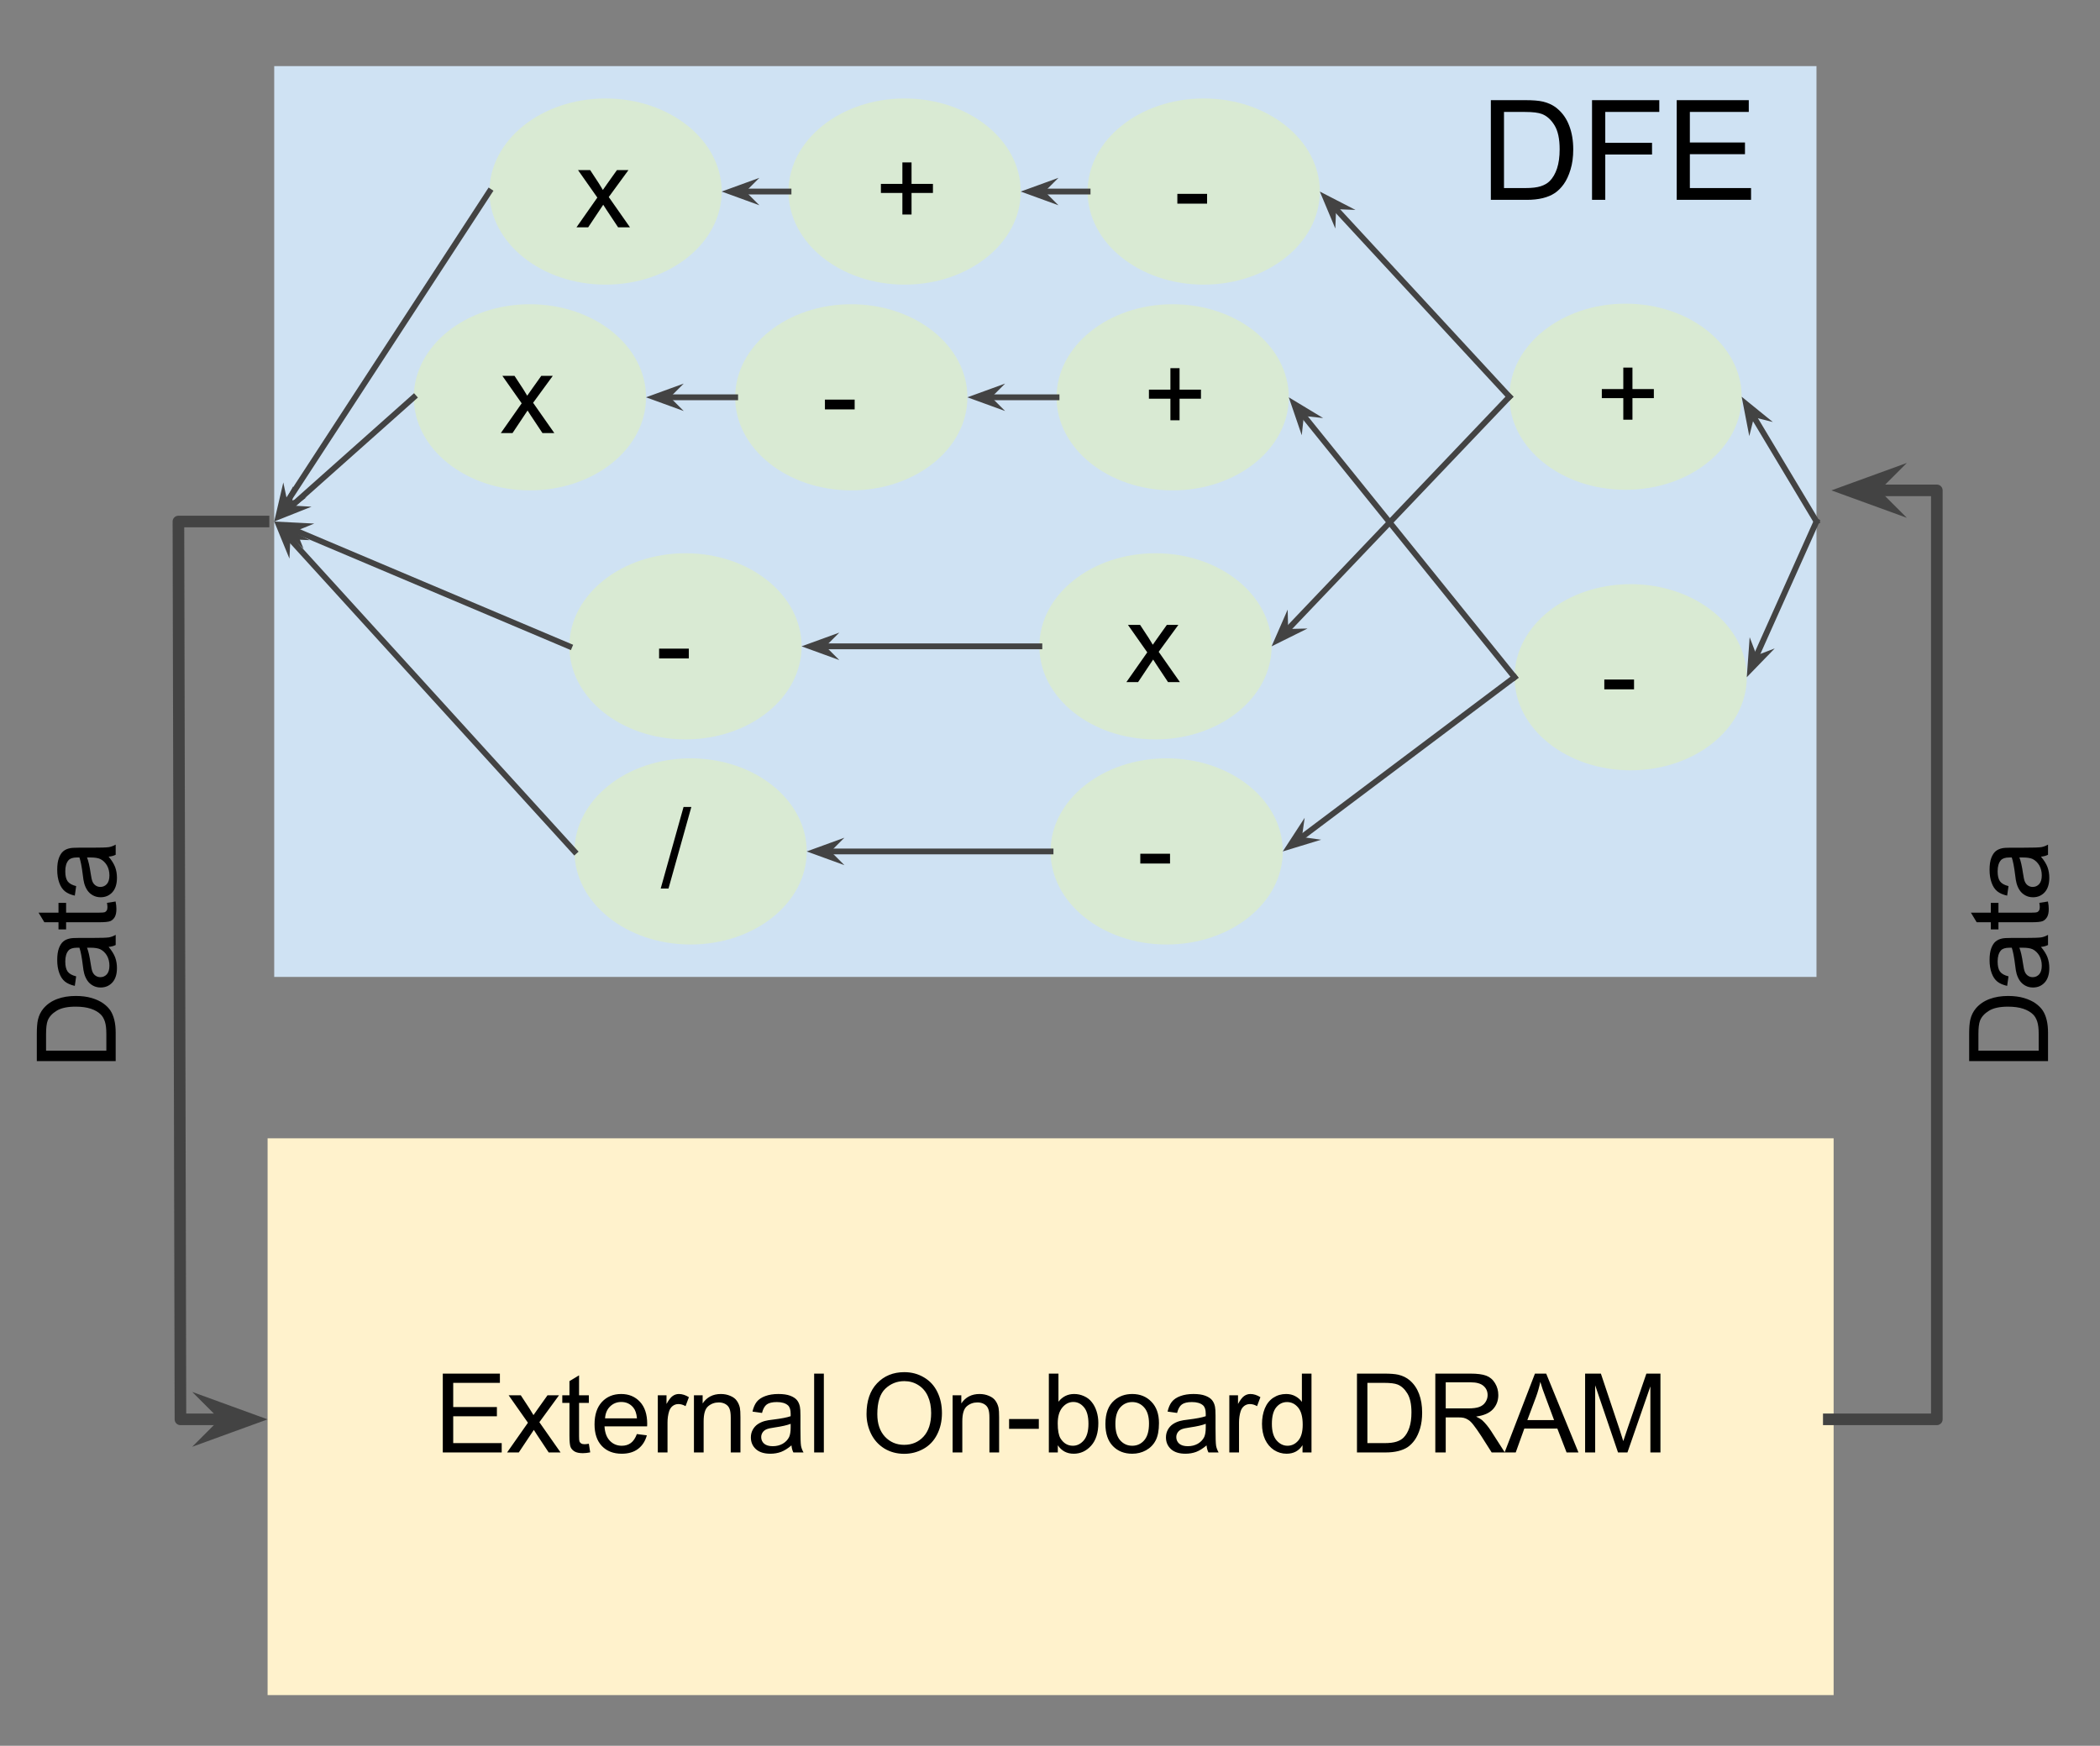 <?xml version="1.0" standalone="yes"?>

<svg version="1.1" viewBox="0.0 0.0 362.0 301.0" fill="none" stroke="none" stroke-linecap="square" stroke-miterlimit="10" xmlns="http://www.w3.org/2000/svg" xmlns:xlink="http://www.w3.org/1999/xlink"><rect x="0.0" y="0.0" width="362.0" height="301.0" fill="#808080" stroke="none"/><clipPath id="p.0"><path d="m0 0l362.0 0l0 301.0l-362.0 0l0 -301.0z" clip-rule="nonzero"></path></clipPath><g clip-path="url(#p.0)"><path fill="#000000" fill-opacity="0.0" d="m0 0l362.575 0l0 301.987l-362.575 0z" fill-rule="nonzero"></path><path fill="#fff2cc" d="m46.129 196.262l269.953 0l0 96l-269.953 0z" fill-rule="nonzero"></path><path fill="#000000" d="m76.329 250.427l0 -13.594l9.844 0l0 1.594l-8.047 0l0 4.172l7.531 0l0 1.594l-7.531 0l0 4.625l8.359 0l0 1.609l-10.156 0zm11.084 0l3.594 -5.125l-3.328 -4.734l2.094 0l1.516 2.312q0.422 0.656 0.672 1.109q0.422 -0.609 0.766 -1.094l1.656 -2.328l1.984 0l-3.391 4.641l3.656 5.219l-2.047 0l-2.031 -3.062l-0.531 -0.828l-2.594 3.891l-2.016 0zm14.094 -1.5l0.234 1.484q-0.703 0.141 -1.266 0.141q-0.906 0 -1.406 -0.281q-0.5 -0.297 -0.703 -0.75q-0.203 -0.469 -0.203 -1.984l0 -5.656l-1.234 0l0 -1.312l1.234 0l0 -2.438l1.656 -1.0l0 3.438l1.688 0l0 1.312l-1.688 0l0 5.75q0 0.719 0.078 0.922q0.094 0.203 0.297 0.328q0.203 0.125 0.578 0.125q0.266 0 0.734 -0.078zm8.277 -1.672l1.719 0.219q-0.406 1.5 -1.516 2.344q-1.094 0.828 -2.812 0.828q-2.156 0 -3.422 -1.328q-1.266 -1.328 -1.266 -3.734q0 -2.484 1.266 -3.859q1.281 -1.375 3.328 -1.375q1.984 0 3.234 1.344q1.25 1.344 1.25 3.797q0 0.141 -0.016 0.438l-7.344 0q0.094 1.625 0.922 2.484q0.828 0.859 2.062 0.859q0.906 0 1.547 -0.469q0.656 -0.484 1.047 -1.547zm-5.484 -2.703l5.5 0q-0.109 -1.234 -0.625 -1.859q-0.797 -0.969 -2.078 -0.969q-1.141 0 -1.938 0.781q-0.781 0.766 -0.859 2.047zm9.094 5.875l0 -9.859l1.5 0l0 1.5q0.578 -1.047 1.062 -1.375q0.484 -0.344 1.078 -0.344q0.844 0 1.719 0.547l-0.578 1.547q-0.609 -0.359 -1.234 -0.359q-0.547 0 -0.984 0.328q-0.422 0.328 -0.609 0.906q-0.281 0.891 -0.281 1.953l0 5.156l-1.672 0zm6.228 0l0 -9.859l1.5 0l0 1.406q1.094 -1.625 3.141 -1.625q0.891 0 1.641 0.328q0.75 0.312 1.109 0.844q0.375 0.516 0.531 1.219q0.094 0.469 0.094 1.625l0 6.062l-1.672 0l0 -6.0q0 -1.016 -0.203 -1.516q-0.188 -0.516 -0.688 -0.812q-0.5 -0.297 -1.172 -0.297q-1.062 0 -1.844 0.672q-0.766 0.672 -0.766 2.578l0 5.375l-1.672 0zm16.813 -1.219q-0.938 0.797 -1.797 1.125q-0.859 0.312 -1.844 0.312q-1.609 0 -2.484 -0.781q-0.875 -0.797 -0.875 -2.031q0 -0.734 0.328 -1.328q0.328 -0.594 0.859 -0.953q0.531 -0.359 1.203 -0.547q0.5 -0.141 1.484 -0.25q2.031 -0.25 2.984 -0.578q0 -0.344 0 -0.438q0 -1.016 -0.469 -1.438q-0.641 -0.562 -1.906 -0.562q-1.172 0 -1.734 0.406q-0.562 0.406 -0.828 1.469l-1.641 -0.234q0.234 -1.047 0.734 -1.688q0.516 -0.641 1.469 -0.984q0.969 -0.359 2.25 -0.359q1.266 0 2.047 0.297q0.781 0.297 1.156 0.75q0.375 0.453 0.516 1.141q0.094 0.422 0.094 1.531l0 2.234q0 2.328 0.094 2.953q0.109 0.609 0.438 1.172l-1.75 0q-0.266 -0.516 -0.328 -1.219zm-0.141 -3.719q-0.906 0.359 -2.734 0.625q-1.031 0.141 -1.453 0.328q-0.422 0.188 -0.656 0.547q-0.234 0.359 -0.234 0.797q0 0.672 0.5 1.125q0.516 0.438 1.484 0.438q0.969 0 1.719 -0.422q0.75 -0.438 1.109 -1.156q0.266 -0.578 0.266 -1.672l0 -0.609zm4.048 4.938l0 -13.594l1.672 0l0 13.594l-1.672 0zm9.031 -6.625q0 -3.391 1.812 -5.297q1.828 -1.922 4.703 -1.922q1.875 0 3.391 0.906q1.516 0.891 2.297 2.5q0.797 1.609 0.797 3.656q0 2.062 -0.844 3.703q-0.828 1.625 -2.359 2.469q-1.531 0.844 -3.297 0.844q-1.922 0 -3.438 -0.922q-1.5 -0.938 -2.281 -2.531q-0.781 -1.609 -0.781 -3.406zm1.859 0.031q0 2.453 1.312 3.875q1.328 1.406 3.312 1.406q2.031 0 3.344 -1.422q1.312 -1.438 1.312 -4.062q0 -1.656 -0.562 -2.891q-0.547 -1.234 -1.641 -1.922q-1.078 -0.688 -2.422 -0.688q-1.906 0 -3.281 1.312q-1.375 1.312 -1.375 4.391zm12.98 6.594l0 -9.859l1.5 0l0 1.406q1.094 -1.625 3.141 -1.625q0.891 0 1.641 0.328q0.75 0.312 1.109 0.844q0.375 0.516 0.531 1.219q0.094 0.469 0.094 1.625l0 6.062l-1.672 0l0 -6.0q0 -1.016 -0.203 -1.516q-0.188 -0.516 -0.688 -0.812q-0.5 -0.297 -1.172 -0.297q-1.062 0 -1.844 0.672q-0.766 0.672 -0.766 2.578l0 5.375l-1.672 0zm9.735 -4.078l0 -1.688l5.125 0l0 1.688l-5.125 0zm8.4 4.078l-1.547 0l0 -13.594l1.656 0l0 4.844q1.062 -1.328 2.703 -1.328q0.906 0 1.719 0.375q0.812 0.359 1.328 1.031q0.531 0.656 0.828 1.594q0.297 0.938 0.297 2.0q0 2.531 -1.25 3.922q-1.25 1.375 -3.0 1.375q-1.75 0 -2.734 -1.453l0 1.234zm-0.016 -5.0q0 1.766 0.469 2.562q0.797 1.281 2.141 1.281q1.094 0 1.891 -0.938q0.797 -0.953 0.797 -2.844q0 -1.922 -0.766 -2.844q-0.766 -0.922 -1.844 -0.922q-1.094 0 -1.891 0.953q-0.797 0.953 -0.797 2.75zm8.219 0.078q0 -2.734 1.531 -4.062q1.266 -1.094 3.094 -1.094q2.031 0 3.312 1.344q1.297 1.328 1.297 3.672q0 1.906 -0.578 3.0q-0.562 1.078 -1.656 1.688q-1.078 0.594 -2.375 0.594q-2.062 0 -3.344 -1.328q-1.281 -1.328 -1.281 -3.812zm1.719 0q0 1.891 0.828 2.828q0.828 0.938 2.078 0.938q1.25 0 2.062 -0.938q0.828 -0.953 0.828 -2.891q0 -1.828 -0.828 -2.766q-0.828 -0.938 -2.062 -0.938q-1.25 0 -2.078 0.938q-0.828 0.938 -0.828 2.828zm15.719 3.703q-0.938 0.797 -1.797 1.125q-0.859 0.312 -1.844 0.312q-1.609 0 -2.484 -0.781q-0.875 -0.797 -0.875 -2.031q0 -0.734 0.328 -1.328q0.328 -0.594 0.859 -0.953q0.531 -0.359 1.203 -0.547q0.5 -0.141 1.484 -0.25q2.031 -0.25 2.984 -0.578q0 -0.344 0 -0.438q0 -1.016 -0.469 -1.438q-0.641 -0.562 -1.906 -0.562q-1.172 0 -1.734 0.406q-0.562 0.406 -0.828 1.469l-1.641 -0.234q0.234 -1.047 0.734 -1.688q0.516 -0.641 1.469 -0.984q0.969 -0.359 2.25 -0.359q1.266 0 2.047 0.297q0.781 0.297 1.156 0.75q0.375 0.453 0.516 1.141q0.094 0.422 0.094 1.531l0 2.234q0 2.328 0.094 2.953q0.109 0.609 0.438 1.172l-1.75 0q-0.266 -0.516 -0.328 -1.219zm-0.141 -3.719q-0.906 0.359 -2.734 0.625q-1.031 0.141 -1.453 0.328q-0.422 0.188 -0.656 0.547q-0.234 0.359 -0.234 0.797q0 0.672 0.5 1.125q0.516 0.438 1.484 0.438q0.969 0 1.719 -0.422q0.75 -0.438 1.109 -1.156q0.266 -0.578 0.266 -1.672l0 -0.609zm4.063 4.938l0 -9.859l1.5 0l0 1.5q0.578 -1.047 1.062 -1.375q0.484 -0.344 1.078 -0.344q0.844 0 1.719 0.547l-0.578 1.547q-0.609 -0.359 -1.234 -0.359q-0.547 0 -0.984 0.328q-0.422 0.328 -0.609 0.906q-0.281 0.891 -0.281 1.953l0 5.156l-1.672 0zm12.619 0l0 -1.25q-0.938 1.469 -2.75 1.469q-1.172 0 -2.172 -0.641q-0.984 -0.656 -1.531 -1.812q-0.531 -1.172 -0.531 -2.688q0 -1.469 0.484 -2.672q0.5 -1.203 1.469 -1.844q0.984 -0.641 2.203 -0.641q0.891 0 1.578 0.375q0.703 0.375 1.141 0.984l0 -4.875l1.656 0l0 13.594l-1.547 0zm-5.281 -4.922q0 1.891 0.797 2.828q0.812 0.938 1.891 0.938q1.094 0 1.859 -0.891q0.766 -0.891 0.766 -2.734q0 -2.016 -0.781 -2.953q-0.781 -0.953 -1.922 -0.953q-1.109 0 -1.859 0.906q-0.75 0.906 -0.75 2.859zm14.668 4.922l0 -13.594l4.688 0q1.578 0 2.422 0.188q1.156 0.266 1.984 0.969q1.078 0.922 1.609 2.344q0.531 1.406 0.531 3.219q0 1.547 -0.359 2.75q-0.359 1.188 -0.922 1.984q-0.562 0.781 -1.234 1.234q-0.672 0.438 -1.625 0.672q-0.953 0.234 -2.188 0.234l-4.906 0zm1.797 -1.609l2.906 0q1.344 0 2.109 -0.25q0.766 -0.25 1.219 -0.703q0.641 -0.641 1.0 -1.719q0.359 -1.078 0.359 -2.625q0 -2.125 -0.703 -3.266q-0.703 -1.156 -1.703 -1.547q-0.719 -0.281 -2.328 -0.281l-2.859 0l0 10.391zm11.707 1.609l0 -13.594l6.031 0q1.812 0 2.75 0.359q0.953 0.359 1.516 1.297q0.562 0.922 0.562 2.047q0 1.453 -0.938 2.453q-0.922 0.984 -2.891 1.25q0.719 0.344 1.094 0.672q0.781 0.734 1.484 1.812l2.375 3.703l-2.266 0l-1.797 -2.828q-0.797 -1.219 -1.312 -1.875q-0.5 -0.656 -0.906 -0.906q-0.406 -0.266 -0.812 -0.359q-0.312 -0.078 -1.016 -0.078l-2.078 0l0 6.047l-1.797 0zm1.797 -7.594l3.859 0q1.234 0 1.922 -0.25q0.703 -0.266 1.062 -0.828q0.375 -0.562 0.375 -1.219q0 -0.969 -0.703 -1.578q-0.703 -0.625 -2.219 -0.625l-4.297 0l0 4.5zm10.145 7.594l5.234 -13.594l1.938 0l5.562 13.594l-2.047 0l-1.594 -4.125l-5.688 0l-1.484 4.125l-1.922 0zm3.922 -5.578l4.609 0l-1.406 -3.781q-0.656 -1.703 -0.969 -2.812q-0.266 1.312 -0.734 2.594l-1.5 4.0zm9.959 5.578l0 -13.594l2.719 0l3.219 9.625q0.438 1.344 0.641 2.016q0.234 -0.75 0.734 -2.188l3.25 -9.453l2.422 0l0 13.594l-1.734 0l0 -11.391l-3.953 11.391l-1.625 0l-3.938 -11.578l0 11.578l-1.734 0z" fill-rule="nonzero"></path><path fill="#cfe2f3" d="m47.269 11.399l265.858 0l0 157.039l-265.858 0z" fill-rule="nonzero"></path><path fill="#000000" fill-opacity="0.0" d="m45.429 89.919l-14.673 0l0.35 154.801l15.022 0" fill-rule="nonzero"></path><path stroke="#434343" stroke-width="2.0" stroke-linejoin="round" stroke-linecap="butt" d="m45.429 89.919l-14.673 0l0.35 154.801l8.168 0" fill-rule="evenodd"></path><path fill="#434343" stroke="#434343" stroke-width="2.0" stroke-linecap="butt" d="m39.274 244.72l-2.249 2.249l6.18 -2.249l-6.18 -2.249z" fill-rule="evenodd"></path><path fill="#000000" fill-opacity="0.0" d="m315.249 244.715l18.624 0l0 -160.166l-18.171 0" fill-rule="nonzero"></path><path stroke="#434343" stroke-width="2.0" stroke-linejoin="round" stroke-linecap="butt" d="m315.249 244.715l18.624 0l0 -160.166l-11.316 0" fill-rule="evenodd"></path><path fill="#434343" stroke="#434343" stroke-width="2.0" stroke-linecap="butt" d="m322.557 84.549l2.249 -2.249l-6.18 2.249l6.18 2.249z" fill-rule="evenodd"></path><path fill="#d9ead3" d="m182.129 68.501l0 0c0 -8.863 8.961 -16.047 20.016 -16.047l0 0c11.054 0 20.016 7.185 20.016 16.047l0 0c0 8.863 -8.961 16.047 -20.016 16.047l0 0c-11.054 0 -20.016 -7.185 -20.016 -16.047z" fill-rule="nonzero"></path><path fill="#000000" d="m201.757 72.462l0 -3.719l-3.703 0l0 -1.562l3.703 0l0 -3.703l1.578 0l0 3.703l3.688 0l0 1.562l-3.688 0l0 3.719l-1.578 0z" fill-rule="nonzero"></path><path fill="#d9ead3" d="m181.094 146.801l0 0c0 -8.863 8.961 -16.047 20.016 -16.047l0 0c11.054 0 20.016 7.185 20.016 16.047l0 0c0 8.863 -8.961 16.047 -20.016 16.047l0 0c-11.054 0 -20.016 -7.185 -20.016 -16.047z" fill-rule="nonzero"></path><path fill="#000000" d="m196.566 148.886l0 -1.688l5.125 0l0 1.688l-5.125 0z" fill-rule="nonzero"></path><path fill="#d9ead3" d="m261.08 116.766l0 0c0 -8.863 8.961 -16.047 20.016 -16.047l0 0c11.054 0 20.016 7.185 20.016 16.047l0 0c0 8.863 -8.961 16.047 -20.016 16.047l0 0c-11.054 0 -20.016 -7.185 -20.016 -16.047z" fill-rule="nonzero"></path><path fill="#000000" d="m276.552 118.852l0 -1.688l5.125 0l0 1.688l-5.125 0z" fill-rule="nonzero"></path><path fill="#000000" fill-opacity="0.0" d="m227.874 4.63l102.52 0l0 43.78l-102.52 0z" fill-rule="nonzero"></path><path fill="#000000" d="m256.994 34.457l0 -17.188l5.906 0q2.016 0 3.062 0.25q1.484 0.344 2.516 1.234q1.359 1.141 2.031 2.938q0.688 1.781 0.688 4.078q0 1.953 -0.469 3.469q-0.453 1.516 -1.172 2.516q-0.703 0.984 -1.562 1.547q-0.844 0.562 -2.047 0.859q-1.203 0.297 -2.766 0.297l-6.188 0zm2.266 -2.031l3.672 0q1.703 0 2.656 -0.312q0.969 -0.312 1.547 -0.891q0.812 -0.812 1.266 -2.172q0.453 -1.375 0.453 -3.312q0 -2.703 -0.891 -4.141q-0.891 -1.453 -2.156 -1.938q-0.906 -0.359 -2.938 -0.359l-3.609 0l0 13.125zm15.176 2.031l0 -17.188l11.594 0l0 2.031l-9.312 0l0 5.328l8.062 0l0 2.016l-8.062 0l0 7.812l-2.281 0zm14.598 0l0 -17.188l12.422 0l0 2.031l-10.156 0l0 5.266l9.5 0l0 2.016l-9.5 0l0 5.844l10.547 0l0 2.031l-12.812 0z" fill-rule="nonzero"></path><path fill="#000000" fill-opacity="0.0" d="m-10.223 236.718l0 -144.0l48.0 0l0 144.0z" fill-rule="nonzero"></path><path fill="#000000" d="m19.941 182.953l-13.594 0l0 -4.688q0 -1.578 0.188 -2.422q0.266 -1.156 0.969 -1.984q0.922 -1.078 2.344 -1.609q1.406 -0.531 3.219 -0.531q1.547 0 2.75 0.359q1.188 0.359 1.984 0.922q0.781 0.562 1.234 1.234q0.438 0.672 0.672 1.625q0.234 0.953 0.234 2.188l0 4.906zm-1.609 -1.797l0 -2.906q0 -1.344 -0.25 -2.109q-0.25 -0.766 -0.703 -1.219q-0.641 -0.641 -1.719 -1.0q-1.078 -0.359 -2.625 -0.359q-2.125 0 -3.266 0.703q-1.156 0.703 -1.547 1.703q-0.281 0.719 -0.281 2.328l0 2.859l10.391 0zm0.391 -17.895q0.797 0.938 1.125 1.797q0.312 0.859 0.312 1.844q0 1.609 -0.781 2.484q-0.797 0.875 -2.031 0.875q-0.734 0 -1.328 -0.328q-0.594 -0.328 -0.953 -0.859q-0.359 -0.531 -0.547 -1.203q-0.141 -0.5 -0.25 -1.484q-0.25 -2.031 -0.578 -2.984q-0.344 0 -0.438 0q-1.016 0 -1.438 0.469q-0.562 0.641 -0.562 1.906q0 1.172 0.406 1.734q0.406 0.562 1.469 0.828l-0.234 1.641q-1.047 -0.234 -1.688 -0.734q-0.641 -0.516 -0.984 -1.469q-0.359 -0.969 -0.359 -2.25q0 -1.266 0.297 -2.047q0.297 -0.781 0.75 -1.156q0.453 -0.375 1.141 -0.516q0.422 -0.094 1.531 -0.094l2.234 0q2.328 0 2.953 -0.094q0.609 -0.109 1.172 -0.438l0 1.75q-0.516 0.266 -1.219 0.328zm-3.719 0.141q0.359 0.906 0.625 2.734q0.141 1.031 0.328 1.453q0.188 0.422 0.547 0.656q0.359 0.234 0.797 0.234q0.672 0 1.125 -0.5q0.438 -0.516 0.438 -1.484q0 -0.969 -0.422 -1.719q-0.438 -0.75 -1.156 -1.109q-0.578 -0.266 -1.672 -0.266l-0.609 0zm3.438 -7.735l1.484 -0.234q0.141 0.703 0.141 1.266q0 0.906 -0.281 1.406q-0.297 0.5 -0.75 0.703q-0.469 0.203 -1.984 0.203l-5.656 0l0 1.234l-1.312 0l0 -1.234l-2.438 0l-1.0 -1.656l3.438 0l0 -1.688l1.312 0l0 1.688l5.75 0q0.719 0 0.922 -0.078q0.203 -0.094 0.328 -0.297q0.125 -0.203 0.125 -0.578q0 -0.266 -0.078 -0.734zm0.281 -7.965q0.797 0.938 1.125 1.797q0.312 0.859 0.312 1.844q0 1.609 -0.781 2.484q-0.797 0.875 -2.031 0.875q-0.734 0 -1.328 -0.328q-0.594 -0.328 -0.953 -0.859q-0.359 -0.531 -0.547 -1.203q-0.141 -0.5 -0.25 -1.484q-0.25 -2.031 -0.578 -2.984q-0.344 0 -0.438 0q-1.016 0 -1.438 0.469q-0.562 0.641 -0.562 1.906q0 1.172 0.406 1.734q0.406 0.562 1.469 0.828l-0.234 1.641q-1.047 -0.234 -1.688 -0.734q-0.641 -0.516 -0.984 -1.469q-0.359 -0.969 -0.359 -2.25q0 -1.266 0.297 -2.047q0.297 -0.781 0.75 -1.156q0.453 -0.375 1.141 -0.516q0.422 -0.094 1.531 -0.094l2.234 0q2.328 0 2.953 -0.094q0.609 -0.109 1.172 -0.438l0 1.75q-0.516 0.266 -1.219 0.328zm-3.719 0.141q0.359 0.906 0.625 2.734q0.141 1.031 0.328 1.453q0.188 0.422 0.547 0.656q0.359 0.234 0.797 0.234q0.672 0 1.125 -0.5q0.438 -0.516 0.438 -1.484q0 -0.969 -0.422 -1.719q-0.438 -0.75 -1.156 -1.109q-0.578 -0.266 -1.672 -0.266l-0.609 0z" fill-rule="nonzero"></path><path fill="#000000" fill-opacity="0.0" d="m322.877 236.719l0 -144.0l48.0 0l0 144.0z" fill-rule="nonzero"></path><path fill="#000000" d="m353.041 182.954l-13.594 0l0 -4.688q0 -1.578 0.188 -2.422q0.266 -1.156 0.969 -1.984q0.922 -1.078 2.344 -1.609q1.406 -0.531 3.219 -0.531q1.547 0 2.75 0.359q1.188 0.359 1.984 0.922q0.781 0.562 1.234 1.234q0.438 0.672 0.672 1.625q0.234 0.953 0.234 2.188l0 4.906zm-1.609 -1.797l0 -2.906q0 -1.344 -0.25 -2.109q-0.25 -0.766 -0.703 -1.219q-0.641 -0.641 -1.719 -1.0q-1.078 -0.359 -2.625 -0.359q-2.125 0 -3.266 0.703q-1.156 0.703 -1.547 1.703q-0.281 0.719 -0.281 2.328l0 2.859l10.391 0zm0.391 -17.895q0.797 0.938 1.125 1.797q0.312 0.859 0.312 1.844q0 1.609 -0.781 2.484q-0.797 0.875 -2.031 0.875q-0.734 0 -1.328 -0.328q-0.594 -0.328 -0.953 -0.859q-0.359 -0.531 -0.547 -1.203q-0.141 -0.5 -0.25 -1.484q-0.25 -2.031 -0.578 -2.984q-0.344 0 -0.438 0q-1.016 0 -1.438 0.469q-0.562 0.641 -0.562 1.906q0 1.172 0.406 1.734q0.406 0.562 1.469 0.828l-0.234 1.641q-1.047 -0.234 -1.688 -0.734q-0.641 -0.516 -0.984 -1.469q-0.359 -0.969 -0.359 -2.25q0 -1.266 0.297 -2.047q0.297 -0.781 0.75 -1.156q0.453 -0.375 1.141 -0.516q0.422 -0.094 1.531 -0.094l2.234 0q2.328 0 2.953 -0.094q0.609 -0.109 1.172 -0.438l0 1.75q-0.516 0.266 -1.219 0.328zm-3.719 0.141q0.359 0.906 0.625 2.734q0.141 1.031 0.328 1.453q0.188 0.422 0.547 0.656q0.359 0.234 0.797 0.234q0.672 0 1.125 -0.5q0.438 -0.516 0.438 -1.484q0 -0.969 -0.422 -1.719q-0.438 -0.75 -1.156 -1.109q-0.578 -0.266 -1.672 -0.266l-0.609 0zm3.438 -7.735l1.484 -0.234q0.141 0.703 0.141 1.266q0 0.906 -0.281 1.406q-0.297 0.5 -0.75 0.703q-0.469 0.203 -1.984 0.203l-5.656 0l0 1.234l-1.312 0l0 -1.234l-2.438 0l-1.0 -1.656l3.438 0l0 -1.688l1.312 0l0 1.688l5.75 0q0.719 0 0.922 -0.078q0.203 -0.094 0.328 -0.297q0.125 -0.203 0.125 -0.578q0 -0.266 -0.078 -0.734zm0.281 -7.965q0.797 0.938 1.125 1.797q0.312 0.859 0.312 1.844q0 1.609 -0.781 2.484q-0.797 0.875 -2.031 0.875q-0.734 0 -1.328 -0.328q-0.594 -0.328 -0.953 -0.859q-0.359 -0.531 -0.547 -1.203q-0.141 -0.5 -0.25 -1.484q-0.25 -2.031 -0.578 -2.984q-0.344 0 -0.438 0q-1.016 0 -1.438 0.469q-0.562 0.641 -0.562 1.906q0 1.172 0.406 1.734q0.406 0.562 1.469 0.828l-0.234 1.641q-1.047 -0.234 -1.688 -0.734q-0.641 -0.516 -0.984 -1.469q-0.359 -0.969 -0.359 -2.25q0 -1.266 0.297 -2.047q0.297 -0.781 0.75 -1.156q0.453 -0.375 1.141 -0.516q0.422 -0.094 1.531 -0.094l2.234 0q2.328 0 2.953 -0.094q0.609 -0.109 1.172 -0.438l0 1.75q-0.516 0.266 -1.219 0.328zm-3.719 0.141q0.359 0.906 0.625 2.734q0.141 1.031 0.328 1.453q0.188 0.422 0.547 0.656q0.359 0.234 0.797 0.234q0.672 0 1.125 -0.5q0.438 -0.516 0.438 -1.484q0 -0.969 -0.422 -1.719q-0.438 -0.75 -1.156 -1.109q-0.578 -0.266 -1.672 -0.266l-0.609 0z" fill-rule="nonzero"></path><path fill="#d9ead3" d="m99.029 146.801l0 0c0 -8.863 8.961 -16.047 20.016 -16.047l0 0c11.054 0 20.016 7.185 20.016 16.047l0 0c0 8.863 -8.961 16.047 -20.016 16.047l0 0c-11.054 0 -20.016 -7.185 -20.016 -16.047z" fill-rule="nonzero"></path><path fill="#000000" d="m113.892 153.199l3.938 -14.062l1.344 0l-3.938 14.062l-1.344 0z" fill-rule="nonzero"></path><path fill="#d9ead3" d="m71.331 68.501l0 0c0 -8.863 8.961 -16.047 20.016 -16.047l0 0c11.054 0 20.016 7.185 20.016 16.047l0 0c0 8.863 -8.961 16.047 -20.016 16.047l0 0c-11.054 0 -20.016 -7.185 -20.016 -16.047z" fill-rule="nonzero"></path><path fill="#000000" d="m86.334 74.665l3.594 -5.125l-3.328 -4.734l2.094 0l1.516 2.312q0.422 0.656 0.672 1.109q0.422 -0.609 0.766 -1.094l1.656 -2.328l1.984 0l-3.391 4.641l3.656 5.219l-2.047 0l-2.031 -3.062l-0.531 -0.828l-2.594 3.891l-2.016 0z" fill-rule="nonzero"></path><path fill="#d9ead3" d="m126.73 68.501l0 0c0 -8.863 8.961 -16.047 20.016 -16.047l0 0c11.054 0 20.016 7.185 20.016 16.047l0 0c0 8.863 -8.961 16.047 -20.016 16.047l0 0c-11.054 0 -20.016 -7.185 -20.016 -16.047z" fill-rule="nonzero"></path><path fill="#000000" d="m142.202 70.587l0 -1.688l5.125 0l0 1.688l-5.125 0z" fill-rule="nonzero"></path><path fill="#000000" fill-opacity="0.0" d="m261.08 116.766l-39.955 30.034" fill-rule="nonzero"></path><path stroke="#434343" stroke-width="1.0" stroke-linejoin="round" stroke-linecap="butt" d="m261.08 116.766l-37.215 27.975" fill-rule="evenodd"></path><path fill="#434343" stroke="#434343" stroke-width="1.0" stroke-linecap="butt" d="m223.865 144.741l0.223 -1.575l-1.794 2.755l3.146 -0.958z" fill-rule="evenodd"></path><path fill="#000000" fill-opacity="0.0" d="m261.08 116.766l-38.919 -48.266" fill-rule="nonzero"></path><path stroke="#434343" stroke-width="1.0" stroke-linejoin="round" stroke-linecap="butt" d="m261.08 116.766l-36.768 -45.598" fill-rule="evenodd"></path><path fill="#434343" stroke="#434343" stroke-width="1.0" stroke-linecap="butt" d="m224.312 71.169l1.581 0.17l-2.815 -1.699l1.064 3.111z" fill-rule="evenodd"></path><path fill="#000000" fill-opacity="0.0" d="m182.129 68.501l-15.368 0" fill-rule="nonzero"></path><path stroke="#434343" stroke-width="1.0" stroke-linejoin="round" stroke-linecap="butt" d="m182.129 68.501l-11.941 0" fill-rule="evenodd"></path><path fill="#434343" stroke="#434343" stroke-width="1.0" stroke-linecap="butt" d="m170.189 68.501l1.125 -1.125l-3.09 1.125l3.09 1.125z" fill-rule="evenodd"></path><path fill="#000000" fill-opacity="0.0" d="m181.094 146.801l-42.033 0" fill-rule="nonzero"></path><path stroke="#434343" stroke-width="1.0" stroke-linejoin="round" stroke-linecap="butt" d="m181.094 146.801l-38.606 0" fill-rule="evenodd"></path><path fill="#434343" stroke="#434343" stroke-width="1.0" stroke-linecap="butt" d="m142.488 146.801l1.125 -1.125l-3.09 1.125l3.09 1.125z" fill-rule="evenodd"></path><path fill="#000000" fill-opacity="0.0" d="m126.73 68.501l-15.368 0" fill-rule="nonzero"></path><path stroke="#434343" stroke-width="1.0" stroke-linejoin="round" stroke-linecap="butt" d="m126.73 68.501l-11.941 0" fill-rule="evenodd"></path><path fill="#434343" stroke="#434343" stroke-width="1.0" stroke-linecap="butt" d="m114.789 68.501l1.125 -1.125l-3.09 1.125l3.09 1.125z" fill-rule="evenodd"></path><path fill="#000000" fill-opacity="0.0" d="m71.331 68.501l-24.062 21.418" fill-rule="nonzero"></path><path stroke="#434343" stroke-width="1.0" stroke-linejoin="round" stroke-linecap="butt" d="m71.331 68.501l-21.502 19.139" fill-rule="evenodd"></path><path fill="#434343" stroke="#434343" stroke-width="1.0" stroke-linecap="butt" d="m49.829 87.64l0.092 -1.588l-1.56 2.894l3.056 -1.214z" fill-rule="evenodd"></path><path fill="#000000" fill-opacity="0.0" d="m99.029 146.801l-51.76 -56.882" fill-rule="nonzero"></path><path stroke="#434343" stroke-width="1.0" stroke-linejoin="round" stroke-linecap="butt" d="m99.029 146.801l-49.454 -54.347" fill-rule="evenodd"></path><path fill="#434343" stroke="#434343" stroke-width="1.0" stroke-linecap="butt" d="m49.576 92.453l1.589 0.075l-2.911 -1.528l1.248 3.042z" fill-rule="evenodd"></path><path fill="#d9ead3" d="m187.481 33.026l0 0c0 -8.863 8.961 -16.047 20.016 -16.047l0 0c11.054 0 20.016 7.185 20.016 16.047l0 0c0 8.863 -8.961 16.047 -20.016 16.047l0 0c-11.054 0 -20.016 -7.185 -20.016 -16.047z" fill-rule="nonzero"></path><path fill="#000000" d="m202.953 35.112l0 -1.688l5.125 0l0 1.688l-5.125 0z" fill-rule="nonzero"></path><path fill="#d9ead3" d="m179.169 111.438l0 0c0 -8.863 8.961 -16.047 20.016 -16.047l0 0c11.054 0 20.016 7.185 20.016 16.047l0 0c0 8.863 -8.961 16.047 -20.016 16.047l0 0c-11.054 0 -20.016 -7.185 -20.016 -16.047z" fill-rule="nonzero"></path><path fill="#000000" d="m194.172 117.602l3.594 -5.125l-3.328 -4.734l2.094 0l1.516 2.312q0.422 0.656 0.672 1.109q0.422 -0.609 0.766 -1.094l1.656 -2.328l1.984 0l-3.391 4.641l3.656 5.219l-2.047 0l-2.031 -3.062l-0.531 -0.828l-2.594 3.891l-2.016 0z" fill-rule="nonzero"></path><path fill="#d9ead3" d="m260.198 68.402l0 0c0 -8.863 8.961 -16.047 20.016 -16.047l0 0c11.054 0 20.016 7.185 20.016 16.047l0 0c0 8.863 -8.961 16.047 -20.016 16.047l0 0c-11.054 0 -20.016 -7.185 -20.016 -16.047z" fill-rule="nonzero"></path><path fill="#000000" d="m279.826 72.363l0 -3.719l-3.703 0l0 -1.562l3.703 0l0 -3.703l1.578 0l0 3.703l3.688 0l0 1.562l-3.688 0l0 3.719l-1.578 0z" fill-rule="nonzero"></path><path fill="#d9ead3" d="m98.145 111.438l0 0c0 -8.863 8.961 -16.047 20.016 -16.047l0 0c11.054 0 20.016 7.185 20.016 16.047l0 0c0 8.863 -8.961 16.047 -20.016 16.047l0 0c-11.054 0 -20.016 -7.185 -20.016 -16.047z" fill-rule="nonzero"></path><path fill="#000000" d="m113.616 113.524l0 -1.688l5.125 0l0 1.688l-5.125 0z" fill-rule="nonzero"></path><path fill="#d9ead3" d="m84.373 33.026l0 0c0 -8.863 8.961 -16.047 20.016 -16.047l0 0c11.054 0 20.016 7.185 20.016 16.047l0 0c0 8.863 -8.961 16.047 -20.016 16.047l0 0c-11.054 0 -20.016 -7.185 -20.016 -16.047z" fill-rule="nonzero"></path><path fill="#000000" d="m99.376 39.19l3.594 -5.125l-3.328 -4.734l2.094 0l1.516 2.312q0.422 0.656 0.672 1.109q0.422 -0.609 0.766 -1.094l1.656 -2.328l1.984 0l-3.391 4.641l3.656 5.219l-2.047 0l-2.031 -3.062l-0.531 -0.828l-2.594 3.891l-2.016 0z" fill-rule="nonzero"></path><path fill="#d9ead3" d="m135.926 33.026l0 0c0 -8.863 8.961 -16.047 20.016 -16.047l0 0c11.054 0 20.016 7.185 20.016 16.047l0 0c0 8.863 -8.961 16.047 -20.016 16.047l0 0c-11.054 0 -20.016 -7.185 -20.016 -16.047z" fill-rule="nonzero"></path><path fill="#000000" d="m155.554 36.987l0 -3.719l-3.703 0l0 -1.562l3.703 0l0 -3.703l1.578 0l0 3.703l3.688 0l0 1.562l-3.688 0l0 3.719l-1.578 0z" fill-rule="nonzero"></path><path fill="#000000" fill-opacity="0.0" d="m260.198 68.402l-40.998 43.037" fill-rule="nonzero"></path><path stroke="#434343" stroke-width="1.0" stroke-linejoin="round" stroke-linecap="butt" d="m260.198 68.402l-38.634 40.555" fill-rule="evenodd"></path><path fill="#434343" stroke="#434343" stroke-width="1.0" stroke-linecap="butt" d="m221.564 108.957l-0.039 -1.59l-1.317 3.013l2.945 -1.461z" fill-rule="evenodd"></path><path fill="#000000" fill-opacity="0.0" d="m260.198 68.402l-32.686 -35.376" fill-rule="nonzero"></path><path stroke="#434343" stroke-width="1.0" stroke-linejoin="round" stroke-linecap="butt" d="m260.198 68.402l-30.36 -32.859" fill-rule="evenodd"></path><path fill="#434343" stroke="#434343" stroke-width="1.0" stroke-linecap="butt" d="m229.838 35.543l1.589 0.063l-2.923 -1.506l1.271 3.033z" fill-rule="evenodd"></path><path fill="#000000" fill-opacity="0.0" d="m187.481 33.026l-11.524 0" fill-rule="nonzero"></path><path stroke="#434343" stroke-width="1.0" stroke-linejoin="round" stroke-linecap="butt" d="m187.481 33.026l-8.097 0" fill-rule="evenodd"></path><path fill="#434343" stroke="#434343" stroke-width="1.0" stroke-linecap="butt" d="m179.384 33.026l1.125 -1.125l-3.09 1.125l3.09 1.125z" fill-rule="evenodd"></path><path fill="#000000" fill-opacity="0.0" d="m179.169 111.438l-40.993 0" fill-rule="nonzero"></path><path stroke="#434343" stroke-width="1.0" stroke-linejoin="round" stroke-linecap="butt" d="m179.169 111.438l-37.566 0" fill-rule="evenodd"></path><path fill="#434343" stroke="#434343" stroke-width="1.0" stroke-linecap="butt" d="m141.603 111.438l1.125 -1.125l-3.09 1.125l3.09 1.125z" fill-rule="evenodd"></path><path fill="#000000" fill-opacity="0.0" d="m135.926 33.026l-11.521 3.8146973E-6" fill-rule="nonzero"></path><path stroke="#434343" stroke-width="1.0" stroke-linejoin="round" stroke-linecap="butt" d="m135.926 33.026l-8.094 0" fill-rule="evenodd"></path><path fill="#434343" stroke="#434343" stroke-width="1.0" stroke-linecap="butt" d="m127.831 33.026l1.125 -1.125l-3.09 1.125l3.09 1.125z" fill-rule="evenodd"></path><path fill="#000000" fill-opacity="0.0" d="m84.373 33.026l-37.104 56.893" fill-rule="nonzero"></path><path stroke="#434343" stroke-width="1.0" stroke-linejoin="round" stroke-linecap="butt" d="m84.373 33.026l-35.232 54.022" fill-rule="evenodd"></path><path fill="#434343" stroke="#434343" stroke-width="1.0" stroke-linecap="butt" d="m49.141 87.048l-0.328 -1.556l-0.746 3.202l2.63 -1.974z" fill-rule="evenodd"></path><path fill="#000000" fill-opacity="0.0" d="m98.145 111.438l-50.876 -21.52" fill-rule="nonzero"></path><path stroke="#434343" stroke-width="1.0" stroke-linejoin="round" stroke-linecap="butt" d="m98.145 111.438l-47.719 -20.185" fill-rule="evenodd"></path><path fill="#434343" stroke="#434343" stroke-width="1.0" stroke-linecap="butt" d="m50.425 91.254l1.474 -0.598l-3.284 -0.168l2.408 2.239z" fill-rule="evenodd"></path><path fill="#000000" fill-opacity="0.0" d="m313.127 89.919l-12.898 -21.517" fill-rule="nonzero"></path><path stroke="#434343" stroke-width="1.0" stroke-linejoin="round" stroke-linecap="butt" d="m313.127 89.919l-11.136 -18.578" fill-rule="evenodd"></path><path fill="#434343" stroke="#434343" stroke-width="1.0" stroke-linecap="butt" d="m301.992 71.341l1.543 0.386l-2.553 -2.072l0.624 3.228z" fill-rule="evenodd"></path><path fill="#000000" fill-opacity="0.0" d="m313.127 89.919l-12.016 26.848" fill-rule="nonzero"></path><path stroke="#434343" stroke-width="1.0" stroke-linejoin="round" stroke-linecap="butt" d="m313.127 89.919l-10.616 23.72" fill-rule="evenodd"></path><path fill="#434343" stroke="#434343" stroke-width="1.0" stroke-linecap="butt" d="m302.512 113.638l-0.567 -1.486l-0.236 3.28l2.289 -2.361z" fill-rule="evenodd"></path></g></svg>

